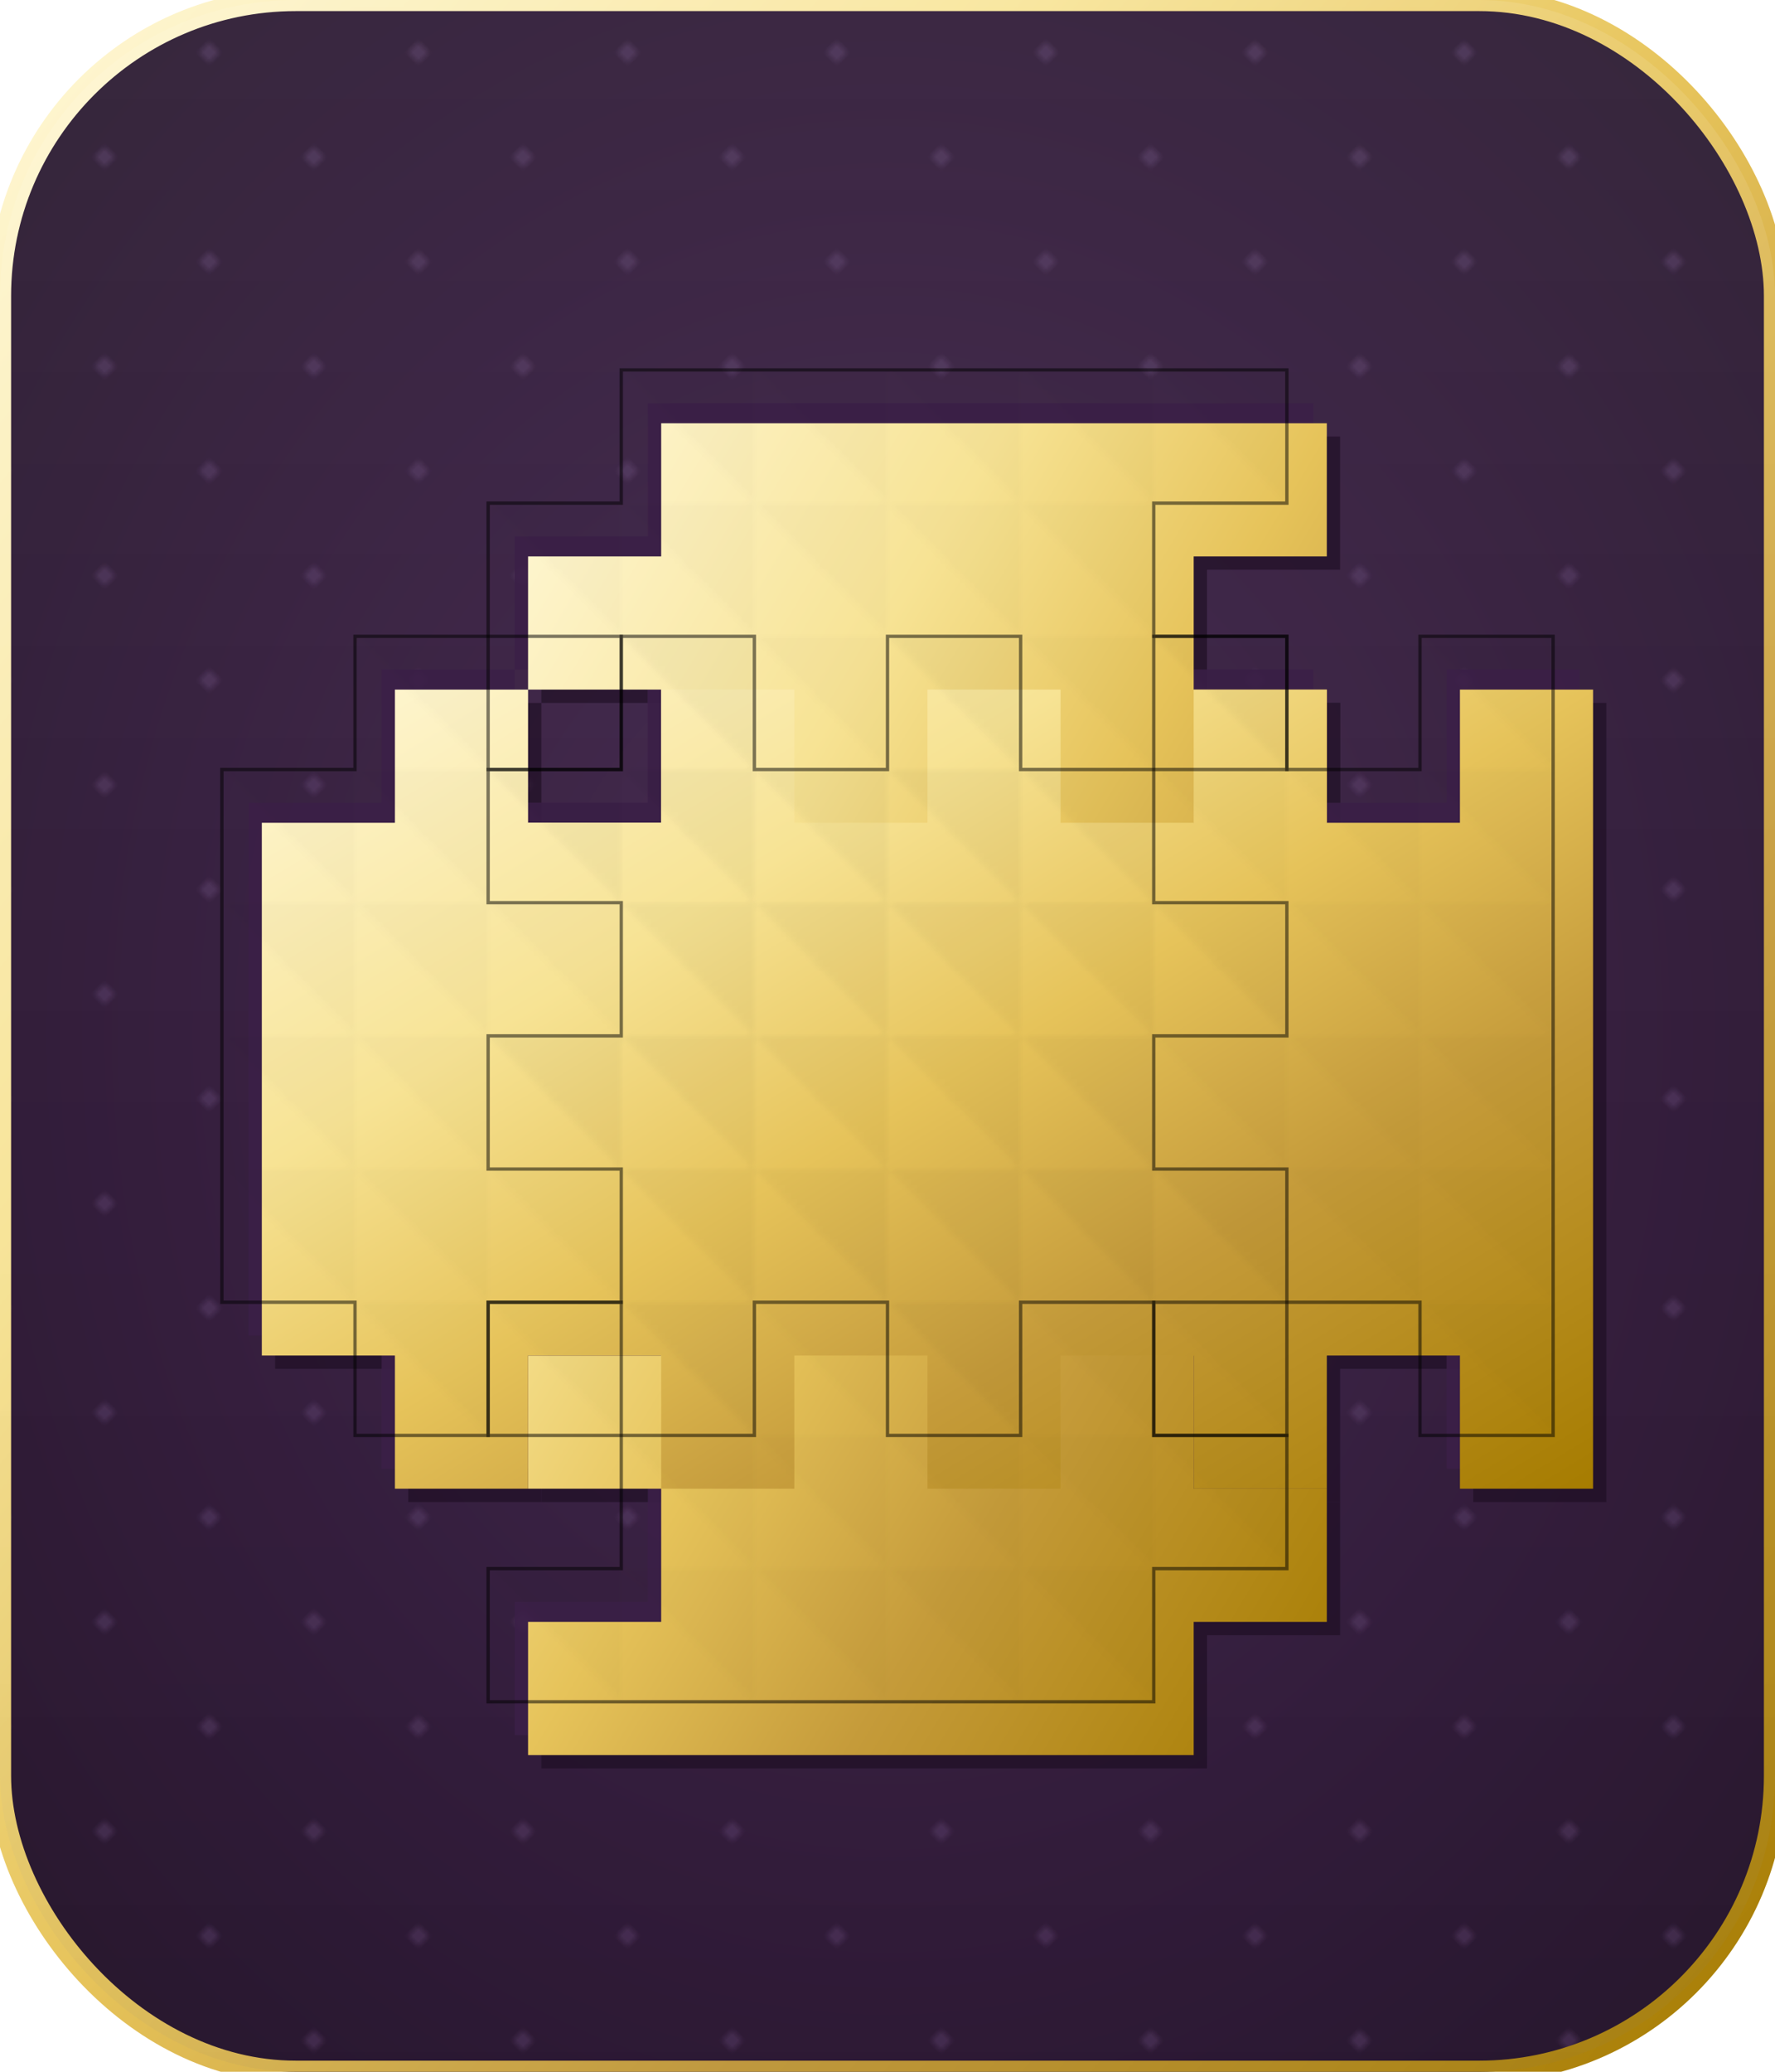 <svg width="240" height="280" viewBox="0 0 240 280" xmlns="http://www.w3.org/2000/svg">
  <defs>
    <!-- Gold gradient -->
    <linearGradient id="gold" x1="0%" y1="0%" x2="100%" y2="100%">
      <stop offset="0%" stop-color="#fff8d8"/>
      <stop offset="30%" stop-color="#f7e394"/>
      <stop offset="50%" stop-color="#e6c35a"/>
      <stop offset="70%" stop-color="#c59b3a"/>
      <stop offset="100%" stop-color="#a67c00"/>
    </linearGradient>

    <!-- Background gradient with dotted pattern -->
    <pattern id="dottedPattern" patternUnits="userSpaceOnUse" width="20" height="20" patternTransform="rotate(45)">
      <circle cx="5" cy="5" r="1" fill="#5a3d6b" opacity="0.6"/>
    </pattern>
    
    <radialGradient id="velvet" cx="50%" cy="50%" r="80%">
      <stop offset="0%" stop-color="#3b1f47"/>
      <stop offset="50%" stop-color="#2a1233"/>
      <stop offset="100%" stop-color="#1a0c1f"/>
    </radialGradient>

    <!-- Subtle Bevel Shine -->
    <linearGradient id="shine" x1="0" y1="0" x2="1" y2="1" gradientTransform="rotate(45)">
      <stop offset="0%" stop-color="#ffffff" stop-opacity="0.1"/>
      <stop offset="40%" stop-color="#ffffff" stop-opacity="0.05"/>
      <stop offset="100%" stop-color="#000000" stop-opacity="0.1"/>
    </linearGradient>

    <!-- Drop shadow -->
    <filter id="deepShadow" x="-50%" y="-50%" width="200%" height="200%">
      <feOffset result="offOut" in="SourceAlpha" dx="6" dy="8" />
      <feGaussianBlur result="blurOut" in="offOut" stdDeviation="4" />
      <feBlend in="SourceGraphic" in2="blurOut" mode="normal" />
    </filter>

    <!-- Diamond facet pattern -->
    <pattern id="facetPattern" patternUnits="userSpaceOnUse" width="20" height="20">
      <path d="M0,0 L20,0 L10,10 Z" fill="#000000" opacity="0.03"/>
      <path d="M20,0 L20,20 L10,10 Z" fill="#000000" opacity="0.03"/>
    </pattern>
  </defs>

  <!-- Background with dotted pattern -->
  <rect width="240" height="280" rx="40" ry="40" fill="url(#velvet)"/>
  <rect width="240" height="280" rx="40" ry="40" fill="url(#dottedPattern)"/>
  
  <!-- Icon border with thin bevel -->
  <rect width="240" height="280" rx="40" ry="40"
        fill="none" stroke="url(#gold)" stroke-width="3"/>
  <rect x="0" y="0" width="240" height="280" rx="40" ry="40" fill="url(#shine)"/>

  <!-- Luxurious Cross with Jagged Edges -->
  <g transform="translate(120,140) scale(0.9)">
    <!-- Shadow layers -->
    <g transform="translate(8,10)" opacity="0.6">
      <path d="M-40,-100 L-40,-80 L-60,-80 L-60,-60 L-40,-60 L-40,-40 L-60,-40 L-60,-20 L-40,-20 L-40,0 L-60,0 L-60,20 L-40,20 L-40,40 L-60,40 L-60,60 L-40,60 L-40,80 L-60,80 L-60,100 L40,100 L40,80 L60,80 L60,60 L40,60 L40,40 L60,40 L60,20 L40,20 L40,0 L60,0 L60,-20 L40,-20 L40,-40 L60,-40 L60,-60 L40,-60 L40,-80 L60,-80 L60,-100 Z" fill="#1a0c1f" />
      <path d="M-100,-40 L-80,-40 L-80,-60 L-60,-60 L-60,-40 L-40,-40 L-40,-60 L-20,-60 L-20,-40 L0,-40 L0,-60 L20,-60 L20,-40 L40,-40 L40,-60 L60,-60 L60,-40 L80,-40 L80,-60 L100,-60 L100,60 L80,60 L80,40 L60,40 L60,60 L40,60 L40,40 L20,40 L20,60 L0,60 L0,40 L-20,40 L-20,60 L-40,60 L-40,40 L-60,40 L-60,60 L-80,60 L-80,40 L-100,40 Z" fill="#1a0c1f" />
    </g>
    
    <g transform="translate(4,5)" opacity="0.9">
      <path d="M-40,-100 L-40,-80 L-60,-80 L-60,-60 L-40,-60 L-40,-40 L-60,-40 L-60,-20 L-40,-20 L-40,0 L-60,0 L-60,20 L-40,20 L-40,40 L-60,40 L-60,60 L-40,60 L-40,80 L-60,80 L-60,100 L40,100 L40,80 L60,80 L60,60 L40,60 L40,40 L60,40 L60,20 L40,20 L40,0 L60,0 L60,-20 L40,-20 L40,-40 L60,-40 L60,-60 L40,-60 L40,-80 L60,-80 L60,-100 Z" fill="#3b1f47" />
      <path d="M-100,-40 L-80,-40 L-80,-60 L-60,-60 L-60,-40 L-40,-40 L-40,-60 L-20,-60 L-20,-40 L0,-40 L0,-60 L20,-60 L20,-40 L40,-40 L40,-60 L60,-60 L60,-40 L80,-40 L80,-60 L100,-60 L100,60 L80,60 L80,40 L60,40 L60,60 L40,60 L40,40 L20,40 L20,60 L0,60 L0,40 L-20,40 L-20,60 L-40,60 L-40,40 L-60,40 L-60,60 L-80,60 L-80,40 L-100,40 Z" fill="#3b1f47" />
    </g>
    
    <!-- Main Cross -->
    <g filter="url(#deepShadow)">
      <path d="M-40,-100 L-40,-80 L-60,-80 L-60,-60 L-40,-60 L-40,-40 L-60,-40 L-60,-20 L-40,-20 L-40,0 L-60,0 L-60,20 L-40,20 L-40,40 L-60,40 L-60,60 L-40,60 L-40,80 L-60,80 L-60,100 L40,100 L40,80 L60,80 L60,60 L40,60 L40,40 L60,40 L60,20 L40,20 L40,0 L60,0 L60,-20 L40,-20 L40,-40 L60,-40 L60,-60 L40,-60 L40,-80 L60,-80 L60,-100 Z" fill="url(#gold)" />
      <path d="M-100,-40 L-80,-40 L-80,-60 L-60,-60 L-60,-40 L-40,-40 L-40,-60 L-20,-60 L-20,-40 L0,-40 L0,-60 L20,-60 L20,-40 L40,-40 L40,-60 L60,-60 L60,-40 L80,-40 L80,-60 L100,-60 L100,60 L80,60 L80,40 L60,40 L60,60 L40,60 L40,40 L20,40 L20,60 L0,60 L0,40 L-20,40 L-20,60 L-40,60 L-40,40 L-60,40 L-60,60 L-80,60 L-80,40 L-100,40 Z" fill="url(#gold)" />
    </g>
    
    <!-- Subtle facet texture -->
    <g opacity="0.60">
      <path d="M-40,-100 L-40,-80 L-60,-80 L-60,-60 L-40,-60 L-40,-40 L-60,-40 L-60,-20 L-40,-20 L-40,0 L-60,0 L-60,20 L-40,20 L-40,40 L-60,40 L-60,60 L-40,60 L-40,80 L-60,80 L-60,100 L40,100 L40,80 L60,80 L60,60 L40,60 L40,40 L60,40 L60,20 L40,20 L40,0 L60,0 L60,-20 L40,-20 L40,-40 L60,-40 L60,-60 L40,-60 L40,-80 L60,-80 L60,-100 Z" fill="url(#facetPattern)" />
      <path d="M-100,-40 L-80,-40 L-80,-60 L-60,-60 L-60,-40 L-40,-40 L-40,-60 L-20,-60 L-20,-40 L0,-40 L0,-60 L20,-60 L20,-40 L40,-40 L40,-60 L60,-60 L60,-40 L80,-40 L80,-60 L100,-60 L100,60 L80,60 L80,40 L60,40 L60,60 L40,60 L40,40 L20,40 L20,60 L0,60 L0,40 L-20,40 L-20,60 L-40,60 L-40,40 L-60,40 L-60,60 L-80,60 L-80,40 L-100,40 Z" fill="url(#facetPattern)" />
    </g>
    
    <!-- Thin dark bevel lines -->
    <g fill="none" stroke="#000000" stroke-opacity="0.5" stroke-width="0.5">
      <path d="M-40,-100 L-40,-80 L-60,-80 L-60,-60 L-40,-60 L-40,-40 L-60,-40 L-60,-20 L-40,-20 L-40,0 L-60,0 L-60,20 L-40,20 L-40,40 L-60,40 L-60,60 L-40,60 L-40,80 L-60,80 L-60,100 L40,100 L40,80 L60,80 L60,60 L40,60 L40,40 L60,40 L60,20 L40,20 L40,0 L60,0 L60,-20 L40,-20 L40,-40 L60,-40 L60,-60 L40,-60 L40,-80 L60,-80 L60,-100 Z" />
      <path d="M-100,-40 L-80,-40 L-80,-60 L-60,-60 L-60,-40 L-40,-40 L-40,-60 L-20,-60 L-20,-40 L0,-40 L0,-60 L20,-60 L20,-40 L40,-40 L40,-60 L60,-60 L60,-40 L80,-40 L80,-60 L100,-60 L100,60 L80,60 L80,40 L60,40 L60,60 L40,60 L40,40 L20,40 L20,60 L0,60 L0,40 L-20,40 L-20,60 L-40,60 L-40,40 L-60,40 L-60,60 L-80,60 L-80,40 L-100,40 Z" />
    </g>
  </g>
</svg>
